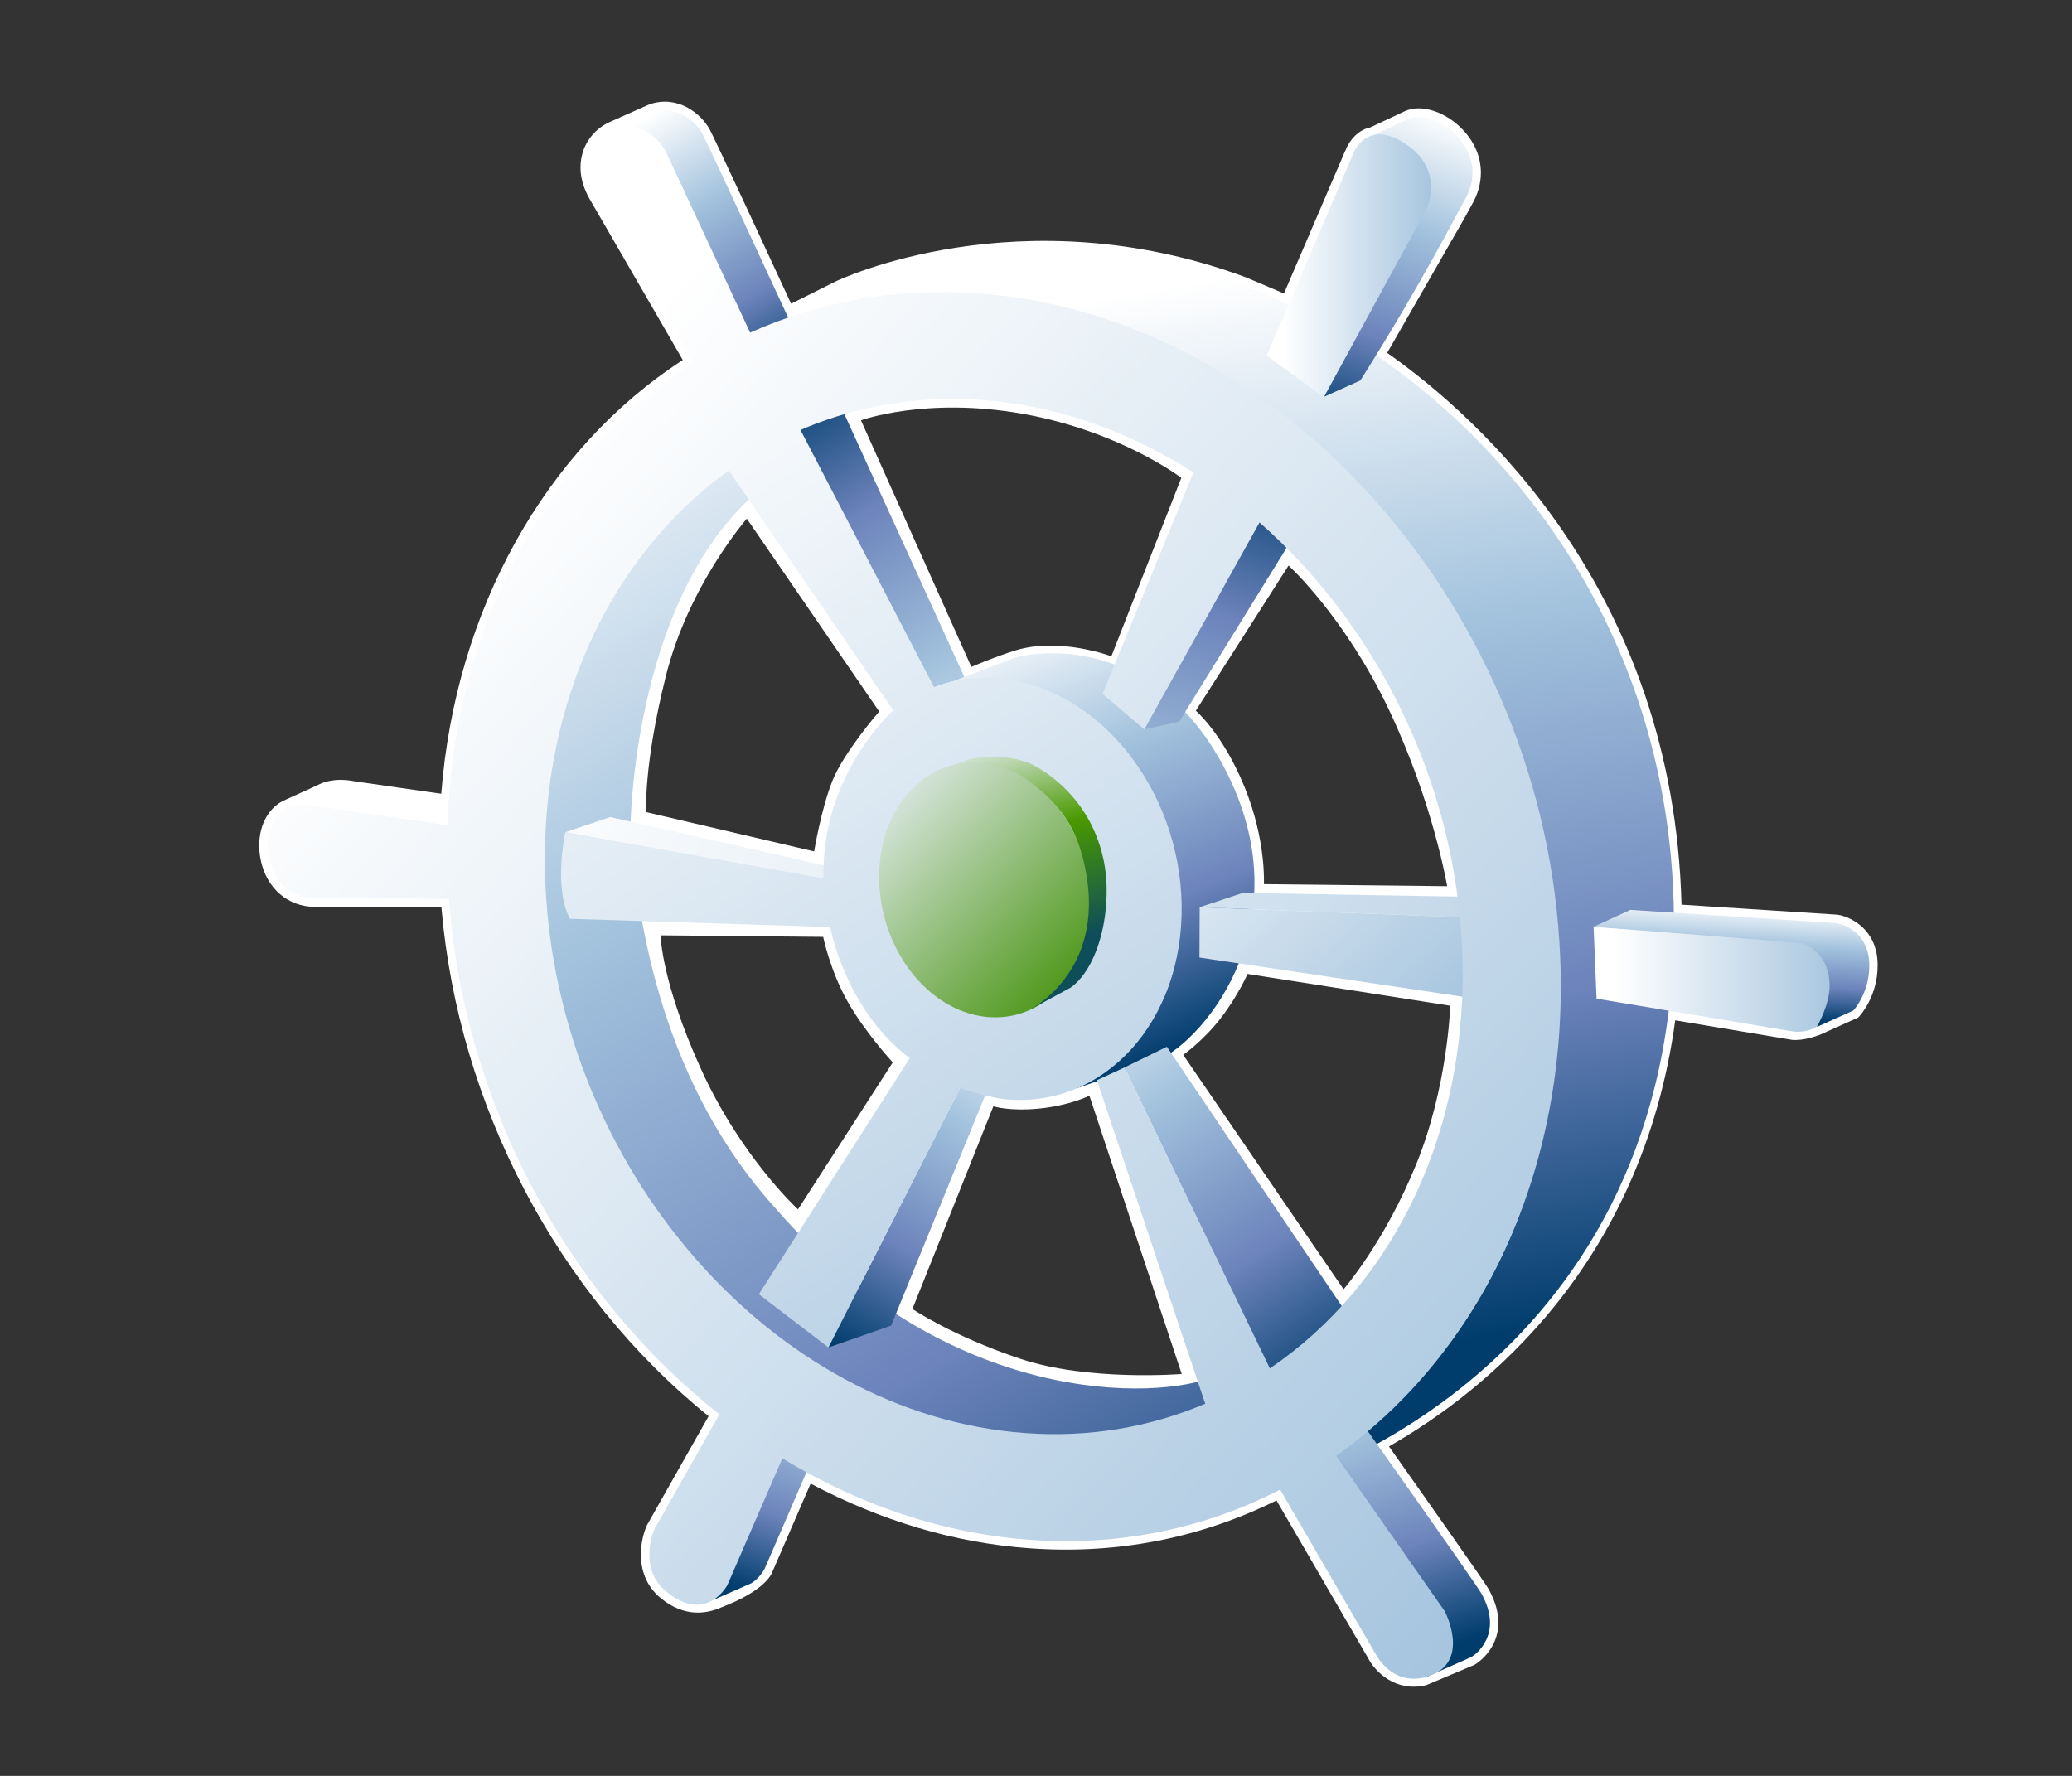 <?xml version="1.0" encoding="UTF-8"?>
<svg xmlns="http://www.w3.org/2000/svg" xmlns:xlink="http://www.w3.org/1999/xlink" contentScriptType="text/ecmascript" width="84" baseProfile="tiny" zoomAndPan="magnify" contentStyleType="text/css" viewBox="0 0 84 72" height="72" preserveAspectRatio="xMidYMid meet" version="1.1">
    <rect x="0" y="0" width="84" height="72" fill="#333333" stroke="none"/>
    <g>
        <g>
            <path fill="#ffffff" d="M 74.494 37.084 C 74.494 37.084 68.702 36.712 68.169 36.678 C 67.845 23.945 59.929 16.899 56.237 14.306 C 56.522 13.81 59.372 8.841 59.372 8.841 L 59.664 8.307 C 59.915 7.882 60.036 7.438 60.036 7.0 C 60.036 6.393 59.801 5.799 59.332 5.289 C 58.632 4.527 57.602 4.194 56.938 4.514 L 55.552 5.165 C 54.957 5.287 54.621 5.858 54.538 6.125 L 54.545 6.092 C 54.545 6.092 52.298 11.334 52.053 11.899 C 51.608 11.71 50.514 11.245 50.514 11.245 C 41.342 7.844 33.958 11.371 33.885 11.407 C 33.885 11.407 32.532 12.083 32.072 12.313 C 31.33 10.708 28.977 5.619 28.77 5.245 C 28.427 4.62 27.492 3.831 26.325 4.231 L 24.673 4.967 C 24.176 5.206 23.797 5.637 23.631 6.159 C 23.577 6.329 23.534 6.54 23.534 6.784 C 23.534 7.144 23.625 7.578 23.901 8.063 C 23.901 8.063 27.395 14.102 27.681 14.596 C 22.098 18.219 18.466 24.74 17.889 32.181 C 17.312 32.098 14.348 31.673 14.348 31.673 C 14.348 31.671 13.508 31.469 12.835 31.852 L 11.601 32.412 C 10.923 32.684 10.508 33.41 10.508 34.281 C 10.508 34.418 10.518 34.559 10.54 34.702 C 10.711 35.858 11.507 36.664 12.566 36.758 C 12.566 36.758 17.358 36.785 17.896 36.789 C 18.577 44.807 22.599 52.471 28.727 57.418 C 28.481 57.852 26.228 61.834 26.228 61.834 C 26.1 62.12 25.982 62.551 25.982 63.022 C 25.982 63.628 26.178 64.303 26.802 64.807 C 27.759 65.582 28.647 65.425 29.215 65.18 C 31.101 64.461 31.3 63.761 31.32 63.713 C 31.32 63.713 32.624 60.702 32.863 60.15 C 35.714 61.661 38.692 62.551 41.725 62.772 C 45.278 63.031 48.643 62.367 51.75 60.833 C 52.035 61.322 55.471 67.239 55.471 67.239 C 55.723 67.737 56.553 68.63 57.824 68.321 L 59.787 67.492 C 59.866 67.446 60.746 66.89 60.746 65.789 C 60.746 65.406 60.64 64.958 60.357 64.44 C 60.182 64.133 58.109 61.189 56.309 58.643 C 60.232 56.405 66.559 51.306 67.915 41.367 C 68.49 41.465 72.654 42.16 72.654 42.16 C 73.142 42.204 73.712 41.978 73.776 41.954 L 75.33 41.256 L 75.378 41.205 C 75.408 41.171 76.12 40.401 76.12 39.145 L 76.12 39.1 C 76.106 37.698 75.052 37.17 74.494 37.084 z M 52.24 22.928 C 52.24 22.928 54.51 24.992 56.307 28.774 C 58.106 32.555 58.668 35.929 58.668 35.929 L 51.239 35.847 C 51.239 35.847 51.34 34.088 50.461 31.922 C 49.582 29.756 48.479 28.815 48.479 28.815 L 52.24 22.928 z M 41.483 16.781 C 45.423 17.487 47.892 19.373 47.892 19.373 L 45.055 26.608 C 45.055 26.608 42.978 25.823 41.19 26.363 C 40.378 26.608 39.38 27.038 39.38 27.038 L 34.904 17.041 C 34.906 17.041 37.543 16.076 41.483 16.781 z M 26.199 32.926 C 26.199 32.926 26.076 31.085 26.996 27.405 C 27.916 23.726 30.277 21.028 30.277 21.028 L 35.643 28.847 C 35.643 28.847 34.202 30.502 33.741 31.668 C 33.282 32.833 33.006 34.519 33.006 34.519 L 26.199 32.926 z M 32.351 49.031 C 32.351 49.031 30.062 46.936 28.436 43.381 C 26.811 39.822 26.78 37.922 26.78 37.922 L 33.372 37.984 C 33.372 37.984 33.647 39.334 34.353 40.59 C 35.059 41.846 36.193 43.074 36.193 43.074 L 32.351 49.031 z M 41.375 55.093 C 38.615 54.173 36.99 53.07 36.99 53.07 L 40.272 44.852 C 40.272 44.852 40.915 45.067 42.142 44.944 C 43.369 44.821 44.166 44.424 44.166 44.424 L 47.908 55.706 C 47.908 55.706 44.137 56.013 41.375 55.093 z M 57.411 47.212 C 56.124 50.372 54.469 52.272 54.469 52.272 L 47.968 42.768 C 47.968 42.768 48.796 42.185 49.501 41.266 C 50.207 40.346 50.575 39.486 50.575 39.486 L 58.793 40.776 C 58.792 40.775 58.7 44.056 57.411 47.212 z "/>
            <linearGradient x1="-695.476" gradientTransform="matrix(1.19 0 0 -1.19 875.673 1351.901)" y1="1126.358" x2="-689.434" gradientUnits="userSpaceOnUse" y2="1089.814" xlink:type="simple" xlink:actuate="onLoad" id="XMLID_23_" xlink:show="other">
                <stop stop-color="#ffffff" offset="0"/>
                <stop stop-color="#a2c2dd" offset="0.35"/>
                <stop stop-color="#6c83bb" offset="0.7"/>
                <stop stop-color="#003d6d" offset="1"/>
            </linearGradient>
            <path fill="url(#XMLID_23_)" d="M 31.86 12.804 L 34.034 11.717 C 34.034 11.717 41.254 8.179 50.392 11.569 C 58.631 14.625 68.087 23.878 67.859 37.949 C 67.56 55.709 52.196 60.143 52.196 60.143 C 52.196 60.143 66.458 53.655 62.365 33.529 C 59.713 20.486 48.476 14.0 45.455 13.189 C 42.433 12.379 37.979 11.182 31.86 12.804 z "/>
            <linearGradient x1="-721.042" gradientTransform="matrix(1.19 0 0 -1.19 875.673 1351.901)" y1="1121.868" x2="-693.983" gradientUnits="userSpaceOnUse" y2="1077.361" xlink:type="simple" xlink:actuate="onLoad" id="XMLID_24_" xlink:show="other">
                <stop stop-color="#ffffff" offset="0"/>
                <stop stop-color="#a2c2dd" offset="0.35"/>
                <stop stop-color="#6c83bb" offset="0.7"/>
                <stop stop-color="#003d6d" offset="1"/>
            </linearGradient>
            <path fill="url(#XMLID_24_)" d="M 25.559 33.601 C 25.559 33.601 25.605 24.666 30.423 20.19 L 29.439 18.926 C 23.102 23.346 21.939 30.791 21.867 34.621 C 21.794 38.45 24.243 54.0 38.336 57.779 C 45.485 59.693 49.889 56.674 49.889 56.674 L 49.287 55.783 C 46.93 56.814 38.402 57.026 31.453 49.003 C 26.96 44.065 25.854 37.655 25.559 33.601 z "/>
            <linearGradient x1="-719.845" gradientTransform="matrix(1.19 0 0 -1.19 875.673 1351.901)" y1="1112.086" x2="-677.706" gradientUnits="userSpaceOnUse" y2="1084.79" xlink:type="simple" xlink:actuate="onLoad" id="XMLID_25_" xlink:show="other">
                <stop stop-color="#ffffff" offset="0"/>
                <stop stop-color="#ffffff" offset="0.05"/>
                <stop stop-color="#a2c2dd" offset="1"/>
            </linearGradient>
            <polygon fill="url(#XMLID_25_)" points="22.916,33.74 24.742,33.126 34.839,35.406 34.164,35.896   "/>
            <linearGradient x1="-700.123" gradientTransform="matrix(1.19 0 0 -1.19 875.673 1351.901)" y1="1101.461" x2="-706.716" gradientUnits="userSpaceOnUse" y2="1089.781" xlink:type="simple" xlink:actuate="onLoad" id="XMLID_26_" xlink:show="other">
                <stop stop-color="#ffffff" offset="0"/>
                <stop stop-color="#a2c2dd" offset="0.35"/>
                <stop stop-color="#6c83bb" offset="0.7"/>
                <stop stop-color="#003d6d" offset="1"/>
            </linearGradient>
            <polygon fill="url(#XMLID_26_)" points="39.111,43.74 40.325,43.466 36.127,53.744 33.585,54.63   "/>
            <linearGradient x1="-700.751" gradientTransform="matrix(1.19 0 0 -1.19 875.673 1351.901)" y1="1108.564" x2="-709.265" gradientUnits="userSpaceOnUse" y2="1122.708" xlink:type="simple" xlink:actuate="onLoad" id="XMLID_27_" xlink:show="other">
                <stop stop-color="#ffffff" offset="0"/>
                <stop stop-color="#a2c2dd" offset="0.35"/>
                <stop stop-color="#6c83bb" offset="0.7"/>
                <stop stop-color="#003d6d" offset="1"/>
            </linearGradient>
            <polygon fill="url(#XMLID_27_)" points="32.167,16.88 33.994,16.269 41.927,33.656 40.658,34.405   "/>
            <linearGradient x1="-713.77" gradientTransform="matrix(1.19 0 0 -1.19 875.673 1351.901)" y1="1132.097" x2="-708.619" gradientUnits="userSpaceOnUse" y2="1123.344" xlink:type="simple" xlink:actuate="onLoad" id="XMLID_28_" xlink:show="other">
                <stop stop-color="#ffffff" offset="0"/>
                <stop stop-color="#a2c2dd" offset="0.35"/>
                <stop stop-color="#6c83bb" offset="0.7"/>
                <stop stop-color="#003d6d" offset="1"/>
            </linearGradient>
            <path fill="url(#XMLID_28_)" d="M 24.813 5.282 L 26.437 4.557 C 27.469 4.203 28.235 4.986 28.47 5.412 C 28.707 5.842 32.092 13.178 32.092 13.178 L 30.579 13.848 L 24.813 5.282 z "/>
            <linearGradient x1="-686.481" gradientTransform="matrix(1.19 0 0 -1.19 875.673 1351.901)" y1="1132.005" x2="-690.19" gradientUnits="userSpaceOnUse" y2="1121.397" xlink:type="simple" xlink:actuate="onLoad" id="XMLID_29_" xlink:show="other">
                <stop stop-color="#ffffff" offset="0"/>
                <stop stop-color="#a2c2dd" offset="0.35"/>
                <stop stop-color="#6c83bb" offset="0.7"/>
                <stop stop-color="#003d6d" offset="1"/>
            </linearGradient>
            <path fill="url(#XMLID_29_)" d="M 55.678 5.486 L 57.087 4.824 C 58.166 4.305 60.566 6.108 59.368 8.132 C 59.11 8.567 57.658 11.458 55.149 15.425 L 53.669 16.09 L 55.678 5.486 z "/>
            <linearGradient x1="-692.429" gradientTransform="matrix(1.19 0 0 -1.19 875.673 1351.901)" y1="1126.541" x2="-686.826" gradientUnits="userSpaceOnUse" y2="1126.541" xlink:type="simple" xlink:actuate="onLoad" id="XMLID_30_" xlink:show="other">
                <stop stop-color="#ffffff" offset="0"/>
                <stop stop-color="#ffffff" offset="0.05"/>
                <stop stop-color="#a2c2dd" offset="1"/>
            </linearGradient>
            <path fill="url(#XMLID_30_)" d="M 57.027 5.864 C 58.555 6.911 57.854 8.43 57.854 8.43 L 53.665 16.113 L 51.353 14.409 L 54.86 6.23 C 54.86 6.227 55.398 4.753 57.027 5.864 z "/>
            <linearGradient x1="-681.298" gradientTransform="matrix(1.19 0 0 -1.19 875.673 1351.901)" y1="1102.251" x2="-672.822" gradientUnits="userSpaceOnUse" y2="1102.251" xlink:type="simple" xlink:actuate="onLoad" id="XMLID_31_" xlink:show="other">
                <stop stop-color="#ffffff" offset="0"/>
                <stop stop-color="#ffffff" offset="0.05"/>
                <stop stop-color="#a2c2dd" offset="1"/>
            </linearGradient>
            <path fill="url(#XMLID_31_)" d="M 74.686 38.268 C 74.686 38.268 74.952 42.022 72.716 41.824 L 64.726 40.489 L 64.605 37.564 L 74.686 38.268 z "/>
            <linearGradient x1="-676.502" gradientTransform="matrix(1.19 0 0 -1.19 875.673 1351.901)" y1="1105.226" x2="-676.708" gradientUnits="userSpaceOnUse" y2="1101.411" xlink:type="simple" xlink:actuate="onLoad" id="XMLID_32_" xlink:show="other">
                <stop stop-color="#ffffff" offset="0"/>
                <stop stop-color="#a2c2dd" offset="0.35"/>
                <stop stop-color="#6c83bb" offset="0.7"/>
                <stop stop-color="#003d6d" offset="1"/>
            </linearGradient>
            <path fill="url(#XMLID_32_)" d="M 64.604 37.574 L 66.097 36.89 L 74.445 37.424 C 74.445 37.424 75.76 37.624 75.783 39.107 C 75.798 40.265 75.134 40.97 75.134 40.97 L 73.654 41.636 C 73.654 41.636 74.172 40.754 74.172 39.978 C 74.172 38.51 73.016 38.229 73.016 38.229 L 64.604 37.574 z "/>
            <linearGradient x1="-690.232" gradientTransform="matrix(1.19 0 0 -1.19 875.673 1351.901)" y1="1091.398" x2="-686.523" gradientUnits="userSpaceOnUse" y2="1079.965" xlink:type="simple" xlink:actuate="onLoad" id="XMLID_33_" xlink:show="other">
                <stop stop-color="#ffffff" offset="0"/>
                <stop stop-color="#a2c2dd" offset="0.35"/>
                <stop stop-color="#6c83bb" offset="0.7"/>
                <stop stop-color="#003d6d" offset="1"/>
            </linearGradient>
            <path fill="url(#XMLID_33_)" d="M 57.761 68.018 L 59.653 67.18 C 59.824 67.075 60.966 66.251 60.06 64.61 C 59.811 64.167 54.971 57.344 54.971 57.344 L 53.459 58.02 L 57.761 68.018 z "/>
            <linearGradient x1="-722.374" gradientTransform="matrix(1.19 0 0 -1.19 875.673 1351.901)" y1="1108.184" x2="-680.233" gradientUnits="userSpaceOnUse" y2="1080.887" xlink:type="simple" xlink:actuate="onLoad" id="XMLID_34_" xlink:show="other">
                <stop stop-color="#ffffff" offset="0"/>
                <stop stop-color="#ffffff" offset="0.05"/>
                <stop stop-color="#a2c2dd" offset="1"/>
            </linearGradient>
            <path fill="url(#XMLID_34_)" d="M 20.167 32.855 L 18.654 33.525 L 11.732 32.731 L 13.007 32.15 C 13.569 31.831 14.301 32.015 14.301 32.015 L 20.167 32.855 z "/>
            <linearGradient x1="-707.205" gradientTransform="matrix(1.19 0 0 -1.19 875.673 1351.901)" y1="1090.392" x2="-710.065" gradientUnits="userSpaceOnUse" y2="1081.73" xlink:type="simple" xlink:actuate="onLoad" id="XMLID_35_" xlink:show="other">
                <stop stop-color="#ffffff" offset="0"/>
                <stop stop-color="#a2c2dd" offset="0.35"/>
                <stop stop-color="#6c83bb" offset="0.7"/>
                <stop stop-color="#003d6d" offset="1"/>
            </linearGradient>
            <path fill="url(#XMLID_35_)" d="M 34.153 56.316 L 32.64 56.988 C 32.64 56.988 29.298 64.7 28.896 64.877 L 30.473 64.184 C 30.851 63.934 31.011 63.577 31.011 63.577 L 34.153 56.316 z "/>
            <linearGradient x1="-701.03" gradientTransform="matrix(1.19 0 0 -1.19 875.673 1351.901)" y1="1115.308" x2="-694.98" gradientUnits="userSpaceOnUse" y2="1100.603" xlink:type="simple" xlink:actuate="onLoad" id="XMLID_36_" xlink:show="other">
                <stop stop-color="#ffffff" offset="0"/>
                <stop stop-color="#a2c2dd" offset="0.35"/>
                <stop stop-color="#6c83bb" offset="0.7"/>
                <stop stop-color="#003d6d" offset="1"/>
            </linearGradient>
            <path fill="url(#XMLID_36_)" d="M 37.871 27.911 L 41.006 26.72 C 41.574 26.455 46.502 25.512 49.484 30.851 C 53.006 37.155 48.869 42.166 46.923 42.989 L 43.626 44.132 C 43.626 44.132 50.584 41.144 46.583 31.997 C 44.646 27.569 39.194 27.209 37.871 27.911 z "/>
            <linearGradient x1="-698.007" gradientTransform="matrix(1.19 0 0 -1.19 875.673 1351.901)" y1="1102.524" x2="-691.62" gradientUnits="userSpaceOnUse" y2="1120.146" xlink:type="simple" xlink:actuate="onLoad" id="XMLID_37_" xlink:show="other">
                <stop stop-color="#ffffff" offset="0"/>
                <stop stop-color="#a2c2dd" offset="0.35"/>
                <stop stop-color="#6c83bb" offset="0.7"/>
                <stop stop-color="#003d6d" offset="1"/>
            </linearGradient>
            <polygon fill="url(#XMLID_37_)" points="50.482,21.074 53.729,19.672 47.803,29.26 46.393,29.571   "/>
            <linearGradient x1="-714.109" gradientTransform="matrix(1.19 0 0 -1.19 875.673 1351.901)" y1="1120.942" x2="-671.967" gradientUnits="userSpaceOnUse" y2="1093.644" xlink:type="simple" xlink:actuate="onLoad" id="XMLID_38_" xlink:show="other">
                <stop stop-color="#ffffff" offset="0"/>
                <stop stop-color="#ffffff" offset="0.05"/>
                <stop stop-color="#a2c2dd" offset="1"/>
            </linearGradient>
            <polygon fill="url(#XMLID_38_)" points="48.636,36.781 50.382,36.202 61.55,36.393 59.529,37.199   "/>
            <linearGradient x1="-699.875" gradientTransform="matrix(1.19 0 0 -1.19 875.673 1351.901)" y1="1103.563" x2="-690.256" gradientUnits="userSpaceOnUse" y2="1088.728" xlink:type="simple" xlink:actuate="onLoad" id="XMLID_39_" xlink:show="other">
                <stop stop-color="#ffffff" offset="0"/>
                <stop stop-color="#a2c2dd" offset="0.35"/>
                <stop stop-color="#6c83bb" offset="0.7"/>
                <stop stop-color="#003d6d" offset="1"/>
            </linearGradient>
            <polygon fill="url(#XMLID_39_)" points="45.59,43.277 47.307,42.438 54.865,53.647 51.545,55.676   "/>
            <linearGradient x1="-718.668" gradientTransform="matrix(1.19 0 0 -1.19 875.673 1351.901)" y1="1123.829" x2="-692.598" gradientUnits="userSpaceOnUse" y2="1084.35" xlink:type="simple" xlink:actuate="onLoad" id="XMLID_40_" xlink:show="other">
                <stop stop-color="#ffffff" offset="0"/>
                <stop stop-color="#ffffff" offset="0.05"/>
                <stop stop-color="#a2c2dd" offset="1"/>
            </linearGradient>
            <path fill="url(#XMLID_40_)" d="M 40.514 27.51 C 38.872 27.364 37.869 27.863 37.869 27.863 L 32.166 16.881 L 29.189 18.557 L 36.214 28.801 C 36.214 28.801 33.278 31.388 33.387 35.611 L 22.915 33.74 C 22.915 33.74 22.431 36.02 23.108 37.25 L 33.657 37.586 C 33.657 37.586 34.261 40.931 36.882 42.902 L 30.765 52.473 L 33.583 54.629 L 38.919 44.114 C 38.919 44.114 40.126 44.512 40.764 44.571 C 44.774 44.934 47.973 41.409 47.905 36.7 C 47.835 31.988 44.524 27.864 40.514 27.51 z "/>
            <linearGradient x1="-705.824" gradientTransform="matrix(1.19 0 0 -1.19 875.673 1351.901)" y1="1108.914" x2="-698.711" gradientUnits="userSpaceOnUse" y2="1102.114" xlink:type="simple" xlink:actuate="onLoad" id="XMLID_41_" xlink:show="other">
                <stop stop-color="#dce8e4" offset="0"/>
                <stop stop-color="#43910a" offset="1"/>
            </linearGradient>
            <path fill="url(#XMLID_41_)" d="M 39.897 30.934 C 42.26 31.213 44.183 33.735 44.195 36.58 C 44.207 39.419 42.3 41.495 39.934 41.222 C 37.571 40.945 35.65 38.421 35.641 35.577 C 35.629 32.735 37.535 30.656 39.897 30.934 z "/>
            <linearGradient x1="-701.335" gradientTransform="matrix(1.19 0 0 -1.19 875.673 1351.901)" y1="1111.112" x2="-699.481" gradientUnits="userSpaceOnUse" y2="1103.589" xlink:type="simple" xlink:actuate="onLoad" id="XMLID_42_" xlink:show="other">
                <stop stop-color="#e6eef4" offset="0"/>
                <stop stop-color="#4a9900" offset="0.44"/>
                <stop stop-color="#0e4e58" offset="0.94"/>
                <stop stop-color="#0e4e58" offset="1"/>
            </linearGradient>
            <path fill="url(#XMLID_42_)" d="M 38.625 31.015 L 39.238 30.803 C 39.238 30.803 40.354 30.439 41.703 30.928 C 41.703 30.928 44.088 31.907 44.728 34.809 C 45.135 36.652 44.615 39.171 43.408 40.039 L 41.704 40.962 C 41.704 40.962 44.827 39.458 44.011 35.277 C 43.643 33.376 42.81 32.499 41.704 31.651 C 40.74 30.905 39.159 30.8 38.625 31.015 z "/>
            <linearGradient x1="-697.971" gradientTransform="matrix(1.19 0 0 -1.19 875.673 1351.901)" y1="1112.322" x2="-686.846" gradientUnits="userSpaceOnUse" y2="1100.027" xlink:type="simple" xlink:actuate="onLoad" id="XMLID_43_" xlink:show="other">
                <stop stop-color="#ffffff" offset="0"/>
                <stop stop-color="#ffffff" offset="0.05"/>
                <stop stop-color="#a2c2dd" offset="1"/>
            </linearGradient>
            <polygon fill="url(#XMLID_43_)" points="48.636,36.781 48.626,38.822 59.393,40.424 59.529,37.199   "/>
            <linearGradient x1="-722.589" gradientTransform="matrix(1.19 0 0 -1.19 875.673 1351.901)" y1="1120.098" x2="-681.095" gradientUnits="userSpaceOnUse" y2="1081.908" xlink:type="simple" xlink:actuate="onLoad" id="XMLID_44_" xlink:show="other">
                <stop stop-color="#ffffff" offset="0"/>
                <stop stop-color="#ffffff" offset="0.05"/>
                <stop stop-color="#a2c2dd" offset="1"/>
            </linearGradient>
            <path fill="url(#XMLID_44_)" d="M 54.163 59.026 C 59.98 54.916 63.615 47.505 63.251 38.792 C 62.668 24.859 52.077 12.791 39.641 11.891 C 36.315 11.65 33.194 12.239 30.411 13.486 L 26.997 6.153 C 26.618 5.492 26.1 5.186 25.597 5.143 C 24.42 5.039 23.312 6.336 24.2 7.894 L 28.134 14.692 C 22.278 18.348 18.396 25.211 18.138 33.451 L 12.438 32.632 C 10.245 32.437 10.356 36.219 12.599 36.415 L 18.201 36.447 C 18.824 44.884 23.092 52.551 29.166 57.343 L 26.53 62.002 C 26.53 62.002 25.831 63.574 27.022 64.539 C 28.656 65.865 29.494 64.254 29.494 64.254 L 31.717 59.125 C 34.785 60.993 38.193 62.172 41.755 62.43 C 45.448 62.698 48.892 61.943 51.898 60.394 L 55.772 67.065 C 55.772 67.065 56.456 68.449 57.928 67.954 C 59.653 67.373 58.568 65.318 58.568 65.318 L 54.163 59.026 z M 41.572 58.102 C 31.326 57.362 22.598 47.359 22.111 35.812 C 21.63 24.265 29.574 15.477 39.82 16.217 C 42.871 16.438 45.779 17.495 48.384 19.155 L 44.698 28.133 L 46.392 29.571 L 51.062 21.182 C 55.771 25.331 58.991 31.636 59.277 38.503 C 59.587 45.878 56.45 52.114 51.481 55.479 L 45.59 43.277 L 44.468 43.795 L 48.861 56.912 C 46.647 57.852 44.187 58.292 41.572 58.102 z "/>
        </g>
        <rect width="84" fill="none" height="72"/>
    </g>
</svg>
